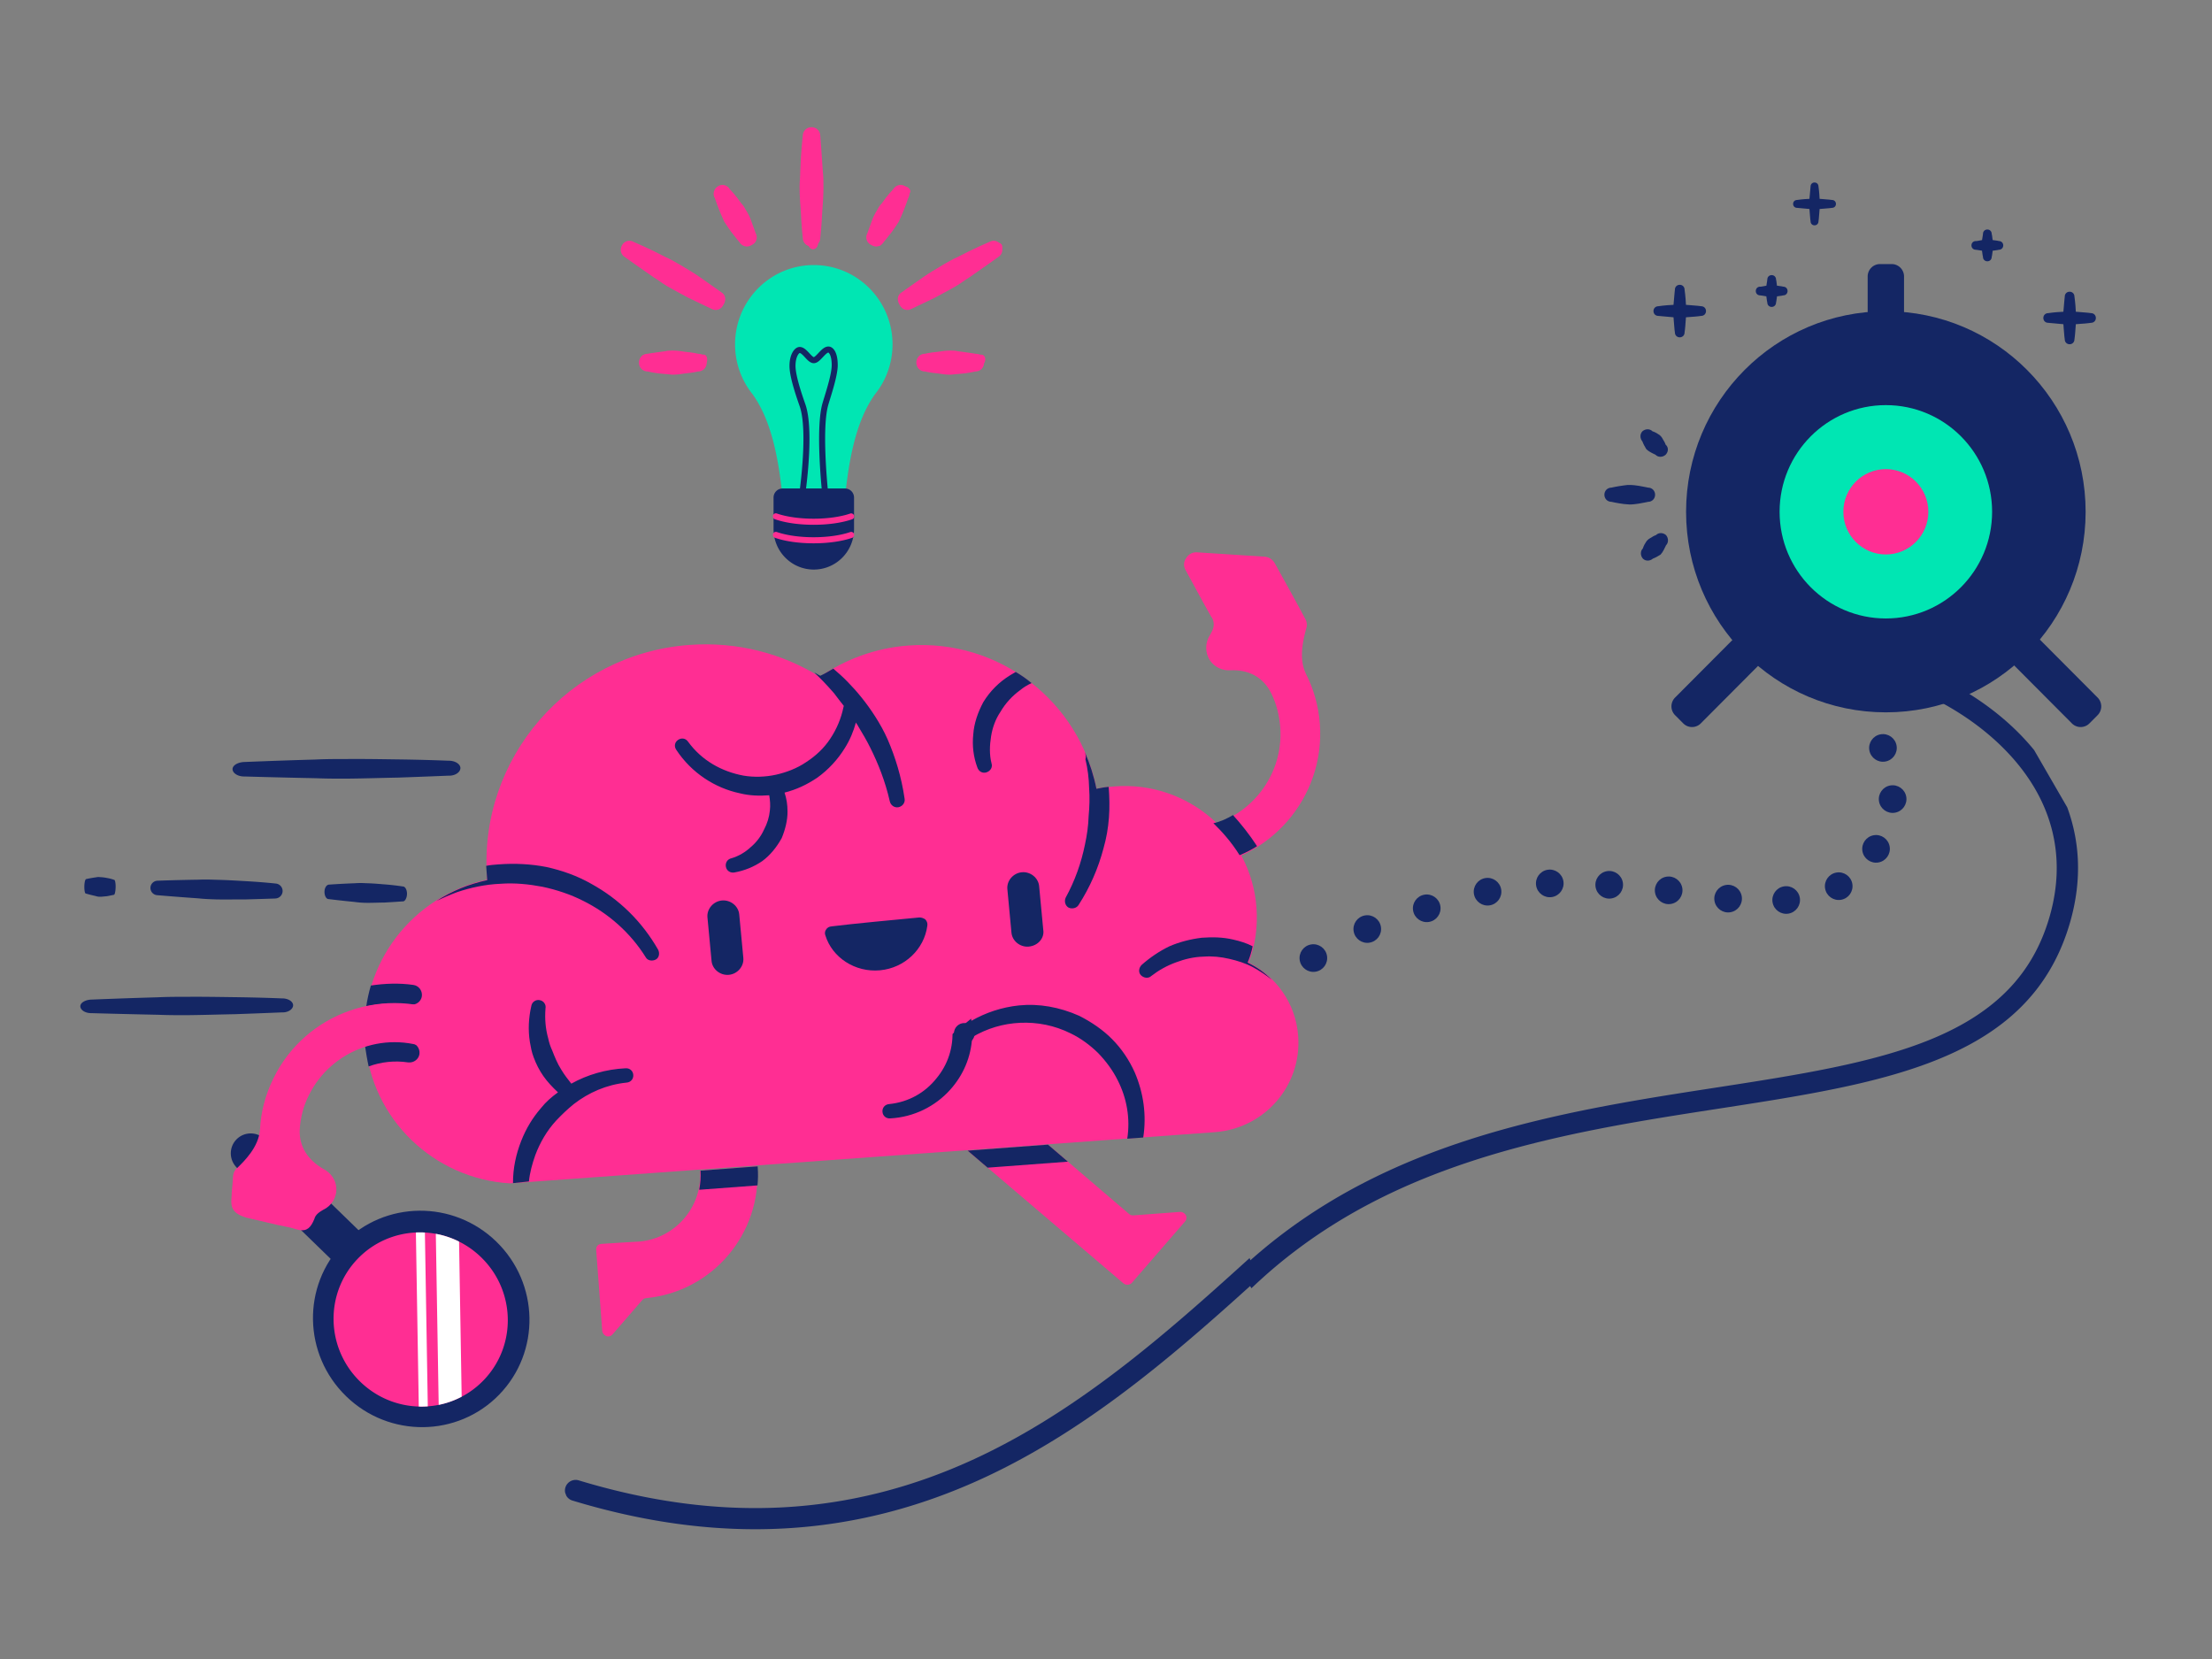 <svg xmlns="http://www.w3.org/2000/svg" viewBox="0 0 1600 1200" width="1600" height="1200"><rect x="0" y="0" width="1600" height="1200" fill="#808080" stroke="none"/><g transform="translate(188.0 784.0) rotate(134.164 78.0 132.5) scale(1.08 1.089)"><svg width="144.378" height="243.305" viewBox="0 0 144.378 243.305"><circle cx="72.189" cy="72.189" fill="#142664" r="72.189"/><path d="M72.189 243.305c-7.398 0-13.395-5.997-13.395-13.395v-96.946h26.79v96.946c0 7.398-5.997 13.395-13.395 13.395z" fill="#142664"/><path d="M130.804 72.189c0 32.09-26.01 58.1-58.1 58.1-15.28 0-29.18-5.9-39.55-15.56a53.322 53.322 0 0 1-4.19-4.31c-1.61-1.83-3.1-3.77-4.47-5.8a57.287 57.287 0 0 1-7.12-14.67c-1.8-5.6-2.77-11.56-2.77-17.76 0-32.09 26.01-58.1 58.1-58.1 6.28 0 12.32.99 17.98 2.84 5.25 1.7 10.17 4.13 14.64 7.17 2.03 1.38 3.96 2.89 5.79 4.51a53.27 53.27 0 0 1 4.3 4.2c9.56 10.35 15.39 24.18 15.39 39.38z" fill="#ff2e93"/><g fill="#fff"><path d="m105.324 24.099-80.83 80.52a57.287 57.287 0 0 1-7.12-14.67l73.31-73.02c5.25 1.7 10.17 4.13 14.64 7.17zm10.09 8.71-82.26 81.92a53.322 53.322 0 0 1-4.19-4.31l82.15-81.81a53.27 53.27 0 0 1 4.3 4.2z"/></g></svg></g><g transform="translate(155.0 423.0) rotate(-4.279 405.5 267.0) scale(3.734 3.709)"><svg width="217.195" height="143.956" viewBox="0 0 217.195 143.956"><path d="M54.095 112.752c-14.6-2-25.9-14.5-25.9-29.7s11.3-27.7 25.9-29.7v-.3c0-23.4 19-42.4 42.4-42.4 9.3 0 17.9 3 24.8 8.1 5.1-3 11.1-4.8 17.5-4.8 17.7 0 32.3 13.4 34.3 30.6 1.2-.2 2.3-.2 3.6-.2 14.1 0 25.6 11.5 25.6 25.6 0 3.8-.8 7.4-2.3 10.6 5.1 3.1 8.5 8.6 8.5 15 0 9.7-7.8 17.5-17.5 17.5z" fill="#ff2e93"/><g fill="#142664"><path d="M171.395 37.252c.8 2.3 1.4 4.8 1.7 7.3.8-.1 1.6-.2 2.4-.2 0 2-.1 4-.4 6s-.8 4-1.5 5.9c-1.3 3.8-3.2 7.4-5.6 10.6-.4.6-1.3.8-2 .4-.6-.4-.8-1.3-.4-2 2-3.1 3.5-6.5 4.5-10.1.5-1.7.9-3.5 1.1-5.4.3-1.8.5-3.6.5-5.5.1-1.9 0-3.8-.3-5.6.2-.501.1-.9 0-1.4zm32.8 47c-1-1-2.2-1.9-3.4-2.7-1.4-.9-2.9-1.5-4.5-2s-3.2-.8-4.9-.8c-1.9-.1-3.7.2-5.4.7-1.8.5-3.5 1.3-5 2.3-.6.5-1.5.3-2-.3s-.3-1.5.3-2c1.7-1.3 3.6-2.4 5.6-3.2 2-.7 4.2-1.1 6.4-1.2 2.1 0 4.1.2 6 .8 1.3.4 2.6.9 3.7 1.6-.3 1.1-.7 2.1-1.2 3.1 1.7.999 3.2 2.2 4.4 3.7zm-150.1-33.601c.8-.1 1.6-.1 2.4-.1 3.2 0 6.3.4 9.2 1.2 3 .9 5.9 2.2 8.4 3.9 5.2 3.4 9.3 8.1 12 13.8.3.7.1 1.6-.6 1.9s-1.6.1-1.9-.6c-2.6-5-6.6-9.1-11.3-11.9-2.3-1.4-4.9-2.5-7.6-3.3-2.6-.7-5.3-1.2-8.1-1.2-2.9-.1-5.8.3-8.5 1-1.4.4-2.8.9-4.1 1.4 3.1-1.7 6.5-2.8 10.1-3.3v-2.8zm42 33.3c2-1.1 4.3-1.1 6.3-.5s3.7 1.9 4.8 3.8 1.4 4 1 6c-.5 2.1-1.7 4-3.6 5.2-.7.4-.9 1.3-.5 1.9.4.7 1.3.9 1.9.5 2.8-1.5 4.7-3.9 5.5-6.7.9-2.9.5-6-1-8.9-1.7-2.8-4.3-4.6-7.2-5.3-2.8-.7-6-.3-8.6 1.4-.7.4-.9 1.3-.5 1.9.4.9 1.2 1.101 1.9.7zm27.9-66.599c.8.8 1.7 1.7 2.6 2.8 1.6 1.9 3.3 4.3 4.8 7.1.8 1.5 1.5 3 2.1 4.7 1.2 3.5 2.1 7.4 2.4 11.7.1.8-.5 1.5-1.3 1.6s-1.5-.5-1.6-1.3c-.6-4-1.7-7.5-3-10.7-.6-1.5-1.3-2.9-2-4.3-.1-.3-.3-.5-.4-.8-.6 1.7-1.4 3.3-2.5 4.8-1.5 2.1-3.5 4-5.8 5.4-2.1 1.2-4.2 2-6.5 2.4.3 1.2.4 2.4.3 3.7-.1 1.7-.7 3.5-1.5 5.1-1.1 1.7-2.5 3.2-4.1 4.2-1.7 1-3.6 1.6-5.5 1.8-.8.1-1.5-.4-1.6-1.2s.4-1.5 1.2-1.6c1.4-.3 2.8-1 3.9-1.9 1.1-.8 2.1-1.9 2.8-3.2.7-1.1 1.2-2.4 1.4-3.6.2-1 .2-2 .1-3-1.9 0-3.8-.2-5.6-.8-4.8-1.4-9.1-4.7-11.7-9.4-.4-.7-.2-1.5.5-1.9s1.5-.2 1.9.5c2.4 3.9 6.1 6.3 10.2 7.4 2 .5 4.2.6 6.3.3 2-.3 4.1-.9 6-2 2-1.1 3.7-2.5 5-4.2 1.4-1.8 2.4-3.8 3-5.9 0-.1.1-.2.1-.3-.6-.9-1.2-1.8-1.7-2.6-1.4-1.9-2.6-3.3-3.5-4.3.4.2.7.5 1.1.7.8-.3 1.6-.7 2.6-1.2zm35.2 3.299c1 .7 2 1.5 2.9 2.4-.8.3-1.6.7-2.3 1.2-1.6 1-3 2.3-4.1 3.9-1.1 1.4-1.8 3-2.2 4.7s-.6 3.5-.3 5.2c.2.8-.3 1.5-1.1 1.7s-1.5-.3-1.7-1.1c-.6-2.1-.7-4.3-.3-6.5.3-2.1 1.2-4.2 2.4-6.1 1.5-2.1 3.4-3.7 5.5-4.8l1.2-.6zm-104.5 92.101c.2-2.9 1-5.6 2.2-8.1 1.1-2.3 2.5-4.3 4.3-6.1 1-1.1 2.2-2 3.5-2.8-1-1.1-1.9-2.2-2.6-3.4s-1.2-2.4-1.6-3.8c-.3-1-.4-2-.5-3-.2-2.4.1-4.7.8-7 .2-.8 1-1.2 1.7-1 .8.2 1.2 1 1 1.7-.3 2-.3 3.9.1 5.9.1.8.3 1.6.6 2.4.4 1.3.8 2.6 1.5 3.9.5 1 1.1 1.9 1.7 2.8 3.2-1.5 6.9-2.3 10.7-2.2.8 0 1.4.6 1.4 1.4s-.6 1.4-1.4 1.4c-3.9.1-7.5 1.4-10.5 3.4-1.3.9-2.5 1.9-3.7 3-1.9 1.8-3.4 4-4.5 6.4-.7 1.6-1.3 3.3-1.6 5zm119.3.299c.9-3.9.5-7.9-1-11.5-.8-2-2-3.9-3.4-5.6-1.4-1.6-3.1-3.1-5-4.2-3-1.8-6.3-2.7-9.6-2.8s-6.5.6-9.5 2.1c-.5 3.9-2.3 7.3-5 9.9-3.1 3-7.4 4.8-12 4.7-.8 0-1.4-.6-1.4-1.4s.6-1.4 1.4-1.4c3.8-.1 7.1-1.7 9.5-4.3 2.4-2.5 3.8-5.8 3.8-9.5.1-3.7-1.4-7.1-3.8-9.5-2.4-2.5-5.8-4.2-9.5-4.3-.8 0-1.4-.6-1.4-1.4s.6-1.4 1.4-1.4c4.6-.1 8.9 1.7 12 4.6 2.9 2.8 4.7 6.6 5.1 10.8 2.9-1.4 6.1-2.2 9.4-2.3 3.9-.1 7.8.9 11.5 2.9 2.3 1.4 4.4 3.1 6 5 1.7 2 3 4.3 3.9 6.8 1.4 4.1 1.7 8.5.7 12.8z"/></g><path d="M102.095 113.252c-.1 12.9-10.4 23.5-23.3 23.8-.3 0-.6.1-.8.3l-6.3 6.3c-.3.3-.8.4-1.2.2s-.7-.6-.7-1.1v-15.8c0-.3.1-.6.3-.8s.5-.3.8-.3c2.3 0 7.1.1 7.4.1 7-.1 12.7-5.9 12.7-12.9h11.1zm56.5-.201 14.7 14.7c.2.2.5.3.8.3h9c.5 0 .9.3 1.1.7s.1.9-.2 1.2l-11.2 11.2c-.4.4-1.2.4-1.6 0l-28.2-28.1z" fill="#ff2e93"/><path d="M28.095 83.951c2.9-.7 5.9-.7 8.9 0 1 .2 1.7 1.2 1.5 2.3-.2 1-1.2 1.7-2.3 1.5-2.6-.6-5.2-.5-7.7.2-.2-1.4-.3-2.699-.4-4zm2-11.699c2.7-.2 5.5-.1 8.2.5 1 .2 1.7 1.2 1.5 2.3-.2 1-1.2 1.7-2.3 1.5-2.9-.6-5.8-.7-8.6-.3.3-1.301.7-2.701 1.2-4z" fill="#142664"/><path d="M200.695 23.451c-1.5 0-3-.8-3.8-2.2-.9-1.6-.7-3.6.4-5 .6-.9 1.2-1.9.6-3.3l-.1-.1c-1.6-3.4-3.2-7.1-4.3-9.5-.4-.8-.3-1.7.3-2.4.5-.7 1.4-1.1 2.3-.9 4.1.6 10.1 1.4 12.8 1.8.8.1 1.5.6 1.9 1.4 1 2.2 3.9 8.5 5.1 11.3.3.6.3 1.4 0 2-.6 1.8-1.9 5.4-.7 8.6 1.3 3.1 2 6.5 2 10 0 14.4-11.7 26.1-26.1 26.1-2.1 0-3.8-1.7-3.8-3.8s1.7-3.8 3.8-3.8c10.2 0 18.4-8.3 18.4-18.4 0-2.3-.4-4.6-1.2-6.6-1.3-3.399-4.1-5.1-7.6-5.2zm-200.5 87.2c.2-1.2.4-2.3.5-3.2.1-.7.4-1.3 1-1.7 1.4-1.2 4.4-3.7 4.9-7.1.4-3.3 1.5-6.6 3.3-9.7 7.2-12.5 23.2-16.7 35.6-9.5 1.8 1.1 2.5 3.4 1.4 5.2s-3.4 2.5-5.2 1.4c-8.8-5.1-20.1-2.1-25.2 6.7-1.2 2-1.9 4.2-2.2 6.3-.5 3.5 1.2 6.3 4 8.2 1.3.8 2.2 2.2 2.2 3.8 0 1.9-1.2 3.5-2.8 4.1-.8.4-1.6.8-1.9 1.7-.8 1.6-1.6 2.3-3.1 1.9l-.6-.2c-.7-.3-2-.7-3.5-1.1l-6-1.9c-2.5-1-2.8-2.2-2.5-4 0-.2.1-.5.1-.7v-.2z" fill="#ff2e93"/><path d="M90.595 116.651c.3-1.1.5-2.4.5-3.6h11.1v.2c0 1.2-.1 2.3-.3 3.5h-11.3zm108.5-65c1.4 1.8 2.9 4 4.2 6.4-1.1.6-2.3 1.1-3.5 1.5-1.4-2.7-3.1-4.9-4.6-6.6 1.4-.199 2.7-.699 3.9-1.3zm-36.9 65h-15.6l-3.6-3.6h15.6z" fill="#142664"/></svg></g><g transform="translate(497.0 707.0) rotate(-44.702 49.5 46.5) scale(5.841 5.962)"><svg width="16.95" height="15.6" viewBox="0 0 16.95 15.6"><path d="M11.825 1.9c-.7-1.2-2-1.9-3.4-1.9s-2.7.7-3.4 1.9c-1.4 2.4-3.1 5.3-4.5 7.8-.7 1.2-.7 2.7 0 3.9s2 2 3.4 2h9.1c1.4 0 2.7-.8 3.4-2s.7-2.7 0-3.9c-1.5-2.5-3.2-5.4-4.6-7.8z" fill="#ff2e93"/></svg></g><g transform="translate(627.0 667.0) rotate(80.783 49.5 46.5) scale(5.841 5.962)"><svg width="16.95" height="15.6" viewBox="0 0 16.95 15.6"><path d="M11.825 1.9c-.7-1.2-2-1.9-3.4-1.9s-2.7.7-3.4 1.9c-1.4 2.4-3.1 5.3-4.5 7.8-.7 1.2-.7 2.7 0 3.9s2 2 3.4 2h9.1c1.4 0 2.7-.8 3.4-2s.7-2.7 0-3.9c-1.5-2.5-3.2-5.4-4.6-7.8z" fill="#ff2e93"/></svg></g><g transform="translate(513.0 641.0) rotate(-5.379 120.5 30.5) scale(4.81 4.656)"><svg width="50.106" height="13.1" viewBox="0 0 50.106 13.1"><g fill="#142664"><path d="M2.4 11.6C1.1 11.6 0 10.5 0 9.2V2.4C0 1.1 1.1 0 2.4 0s2.4 1.1 2.4 2.4v6.8c0 1.3-1.1 2.4-2.4 2.4zm45.3 0c-1.3 0-2.4-1.1-2.4-2.4V2.4c0-1.3 1.1-2.4 2.4-2.4s2.4 1.1 2.4 2.4v6.8c.1 1.3-1 2.4-2.4 2.4zm-16-6.1c.3 0 .7.2.9.4.2.3.3.6.2 1-.8 3.6-4 6.2-7.7 6.2-3.8 0-7-2.7-7.7-6.2-.1-.3 0-.7.2-.9.2-.3.5-.4.9-.4 2.9-.1 10.2-.1 13.2-.1z"/></g></svg></g><g transform="translate(690.0 740.0) rotate(12.271 7.5 7.5) scale(0.708 0.708)"><svg width="21.2" height="21.2" viewBox="0 0 21.2 21.2"><circle cx="10.6" cy="10.6" fill="#142664" r="10.6"/><circle cx="10.6" cy="10.6" fill="#142664" r="4"/></svg></g><g transform="translate(451.0 96.0) rotate(0.0 137.0 158.0) scale(2.178 2.194)"><svg width="125.794" height="144.021" viewBox="0 0 125.794 144.021"><path d="M89.342 69.777c0-14.44-11.706-26.146-26.146-26.146S37.049 55.337 37.049 69.777a26.032 26.032 0 0 0 5.858 16.488h-.005c6.179 8.596 8.529 20.779 9.928 33.854h20.732c1.399-13.075 3.749-25.257 9.928-33.854h-.005a26.037 26.037 0 0 0 5.857-16.488z" fill="#00e6b3"/><g fill="#ff2e93"><path d="M26.656 73.173s-2.098-.166-4.943-.348c-1.493-.032-3.215-.139-4.931-.146-.969.01-2.012.028-2.974.138-3.789.232-6.905.489-6.905.489-.673-.024-1.147.743-1.172 1.561-.018.919.544 1.567 1.143 1.6 0 0 3.147.249 6.887.43.975.092 1.944.082 2.987.064 1.715.006 3.425-.088 4.912-.157a77.286 77.286 0 0 0 4.973-.368c.673.025 1.147-.743 1.172-1.561.011-1.02-.557-1.77-1.149-1.702zm5.59-19.176s-3.043-1.989-7.192-4.648c-2.21-1.341-4.722-2.948-7.276-4.462-1.449-.844-3.013-1.746-4.504-2.497-5.766-3.133-10.542-5.653-10.542-5.653-.99-.613-2.088-.369-2.539.314-.494.775.015 1.828.89 2.383 0 0 4.565 2.983 10.048 6.429 1.407.936 2.856 1.78 4.42 2.682 2.554 1.514 5.15 2.936 7.402 4.185a231.402 231.402 0 0 0 7.601 4.057c.99.613 2.088.369 2.54-.314.536-.868.07-2.013-.848-2.476zm10.942-18.789s-.885-1.889-2.123-4.429c-.705-1.302-1.457-2.837-2.293-4.318-.484-.83-1.011-1.719-1.58-2.493-2.061-3.148-3.813-5.704-3.813-5.704-.309-.591-1.209-.62-1.931-.236-.807.439-1.095 1.244-.83 1.776 0 0 1.328 2.834 3.006 6.144.399.885.883 1.714 1.41 2.604.836 1.48 1.757 2.905 2.547 4.152 1.492 2.373 2.761 4.1 2.761 4.1.309.591 1.209.62 1.931.236.893-.496 1.265-1.356.915-1.832zm21.402 1.216s.166-3.652.348-8.605c.032-2.6.139-5.596.146-8.583-.01-1.686-.028-3.502-.138-5.177-.232-6.595-.489-12.02-.489-12.02C64.481.868 63.714.042 62.896 0c-.919-.031-1.567.947-1.6 1.989 0 0-.249 5.479-.43 11.988-.092 1.697-.082 3.384-.064 5.199-.006 2.986.088 5.962.157 8.55.121 4.919.368 8.657.368 8.657-.025 1.171.743 1.997 1.561 2.039 1.02.022 1.77-.967 1.702-1.998zm20.968.42s1.174-1.724 2.728-4.084c.761-1.27 1.699-2.699 2.546-4.174.467-.839.963-1.746 1.339-2.63 1.658-3.377 2.964-6.188 2.964-6.188.351-.567-.083-1.356-.781-1.782-.789-.47-1.629-.307-1.951.192 0 0-1.761 2.587-3.754 5.717-.558.794-1.025 1.633-1.521 2.54-.847 1.474-1.604 2.993-2.274 4.308-1.281 2.494-2.121 4.465-2.121 4.465-.351.567.083 1.356.781 1.782.882.516 1.812.398 2.044-.146zm9.75 20s3.212-1.702 7.546-4.048c2.243-1.286 4.864-2.708 7.424-4.211 1.439-.86 2.985-1.793 4.364-2.735 5.53-3.532 10.045-6.494 10.045-6.494 1.015-.571 1.333-1.649.953-2.375-.44-.807-1.607-.871-2.516-.373 0 0-4.818 2.554-10.485 5.687-1.5.779-2.939 1.639-4.485 2.572-2.56 1.503-5.06 3.089-7.242 4.456-4.151 2.59-7.227 4.692-7.227 4.692-1.015.57-1.333 1.649-.953 2.375.5.888 1.728 1.034 2.576.454zm3.91 19.635s2.098.166 4.943.348c1.493.032 3.215.139 4.931.146.969-.01 2.012-.028 2.974-.138 3.789-.232 6.905-.489 6.905-.489.672.024 1.147-.743 1.171-1.561.018-.919-.544-1.567-1.143-1.6 0 0-3.147-.249-6.887-.43-.975-.092-1.944-.082-2.987-.064-1.715-.006-3.425.088-4.912.157a77.286 77.286 0 0 0-4.973.368c-.673-.025-1.147.743-1.172 1.561-.01 1.021.558 1.77 1.15 1.702z"/></g><path d="M66.94 119.514h-7.495a1.001 1.001 0 0 1-.989-1.143c.028-.201 2.872-20.21.047-28.198l-.05-.139c-1.43-4.04-3.33-9.796-3.33-13.134 0-3.924 1.724-6.269 3.39-6.269 1.286 0 2.316 1.103 3.226 2.076.407.436 1.165 1.248 1.458 1.275.301-.038 1.076-.859 1.54-1.349.999-1.056 2.031-2.148 3.313-2.148 1.429 0 3.098 1.61 3.098 6.146 0 2.928-1.538 7.893-2.556 11.178-.297.958-.545 1.756-.685 2.286-2.123 8.044.006 28.11.027 28.312a1.003 1.003 0 0 1-.994 1.107zm-6.35-2h5.244c-.428-4.414-1.806-20.561.14-27.93.145-.548.4-1.375.708-2.367.922-2.978 2.466-7.961 2.466-10.586 0-3.193-.933-4.102-1.116-4.148-.402.001-1.303.955-1.842 1.524-.96 1.016-1.867 1.975-2.996 1.975-1.133 0-2.04-.971-2.917-1.91-.536-.574-1.347-1.441-1.764-1.441-.322.096-1.39 1.343-1.39 4.269 0 3.381 2.42 10.22 3.216 12.467l.049.14c2.617 7.397.782 23.533.202 28.007z" fill="#142664"/><path d="M63.196 144.021c-7.382 0-13.366-5.984-13.366-13.366V120.29a3 3 0 0 1 3-3h20.732a3 3 0 0 1 3 3v10.366c0 7.381-5.984 13.365-13.366 13.365z" fill="#142664"/><path d="M63.135 129.255c-4.896 0-9.466-.651-12.865-1.834a.999.999 0 1 1 .656-1.889c3.148 1.095 7.599 1.723 12.209 1.723 4.58 0 9.01-.621 12.153-1.704a1 1 0 0 1 .651 1.891c-3.394 1.169-7.941 1.813-12.804 1.813zm0 6.109c-4.896 0-9.465-.651-12.865-1.834a1 1 0 0 1 .656-1.889c3.148 1.095 7.599 1.723 12.209 1.723 4.581 0 9.011-.621 12.152-1.704a1 1 0 1 1 .652 1.891c-3.392 1.169-7.94 1.813-12.804 1.813z" fill="#ff2e93"/></svg></g><g transform="translate(1209.0 191.0) rotate(0.0 155.5 167.5) scale(1.281 1.286)"><svg width="242.688" height="260.409" viewBox="0 0 242.688 260.409"><g fill="#142664"><path d="m6.672 258.359-4.622-4.622a7 7 0 0 1 0-9.9l103.514-103.514a6.999 6.999 0 0 1 9.899 0l4.622 4.622a6.999 6.999 0 0 1 0 9.899L16.571 258.359a7 7 0 0 1-9.899 0z"/><path d="m236.016 258.359 4.622-4.622a7 7 0 0 0 0-9.9L137.124 140.324a6.999 6.999 0 0 0-9.899 0l-4.622 4.622a6.999 6.999 0 0 0 0 9.899l103.514 103.514a7 7 0 0 0 9.899 0zM117.8 137.39h6.536a7 7 0 0 0 7-7V7a7 7 0 0 0-7-7H117.8a7 7 0 0 0-7 7v123.39a7 7 0 0 0 7 7z"/><circle cx="121.068" cy="139.341" r="112.803"/></g><circle cx="121.068" cy="139.341" fill="#00e6b3" r="60"/><circle cx="121.068" cy="139.341" fill="#ff2e93" r="24"/></svg></g><g transform="translate(682.0 626.0) rotate(-30.039 428.5 144.5) translate(170.0 0.0) scale(1.713 1.705)"><svg width="399.871" height="169.459" viewBox="99.238 0 399.871 169.459"><path d="M416.475 169.459c-32.227.003-68.646-14.237-108.304-29.74-42.658-16.675-91.008-35.575-141.59-38.937-57.711-3.836-109.821 13.18-159.303 52.02a4.5 4.5 0 1 1-5.556-7.079c51.307-40.273 105.431-57.907 165.456-53.921 51.968 3.455 101.005 22.623 144.27 39.535 32.143 12.565 62.503 24.433 89.245 27.987 28.861 3.836 50.685-2.439 68.695-19.747 12.183-11.717 19.358-25.596 21.326-41.25 4.288-34.172-17.516-71.3-41.27-90.314a4.5 4.5 0 0 1 5.625-7.026c24.916 19.945 49.493 59.264 44.574 98.462-2.23 17.75-10.312 33.434-24.019 46.617-17.605 16.918-37.427 23.391-59.149 23.393z" fill="#142664"/></svg></g><g transform="translate(1297.0 132.0) rotate(0.0 15.5 15.5) scale(2.039 2.039)"><svg width="15.2" height="15.2" viewBox="0 0 15.2 15.2"><path d="M5.8 5.8c.2-2.5.4-4.4.4-4.4C6.2.6 6.8 0 7.6 0S9 .6 9 1.4c0 0 .3 2 .4 4.4.5 0 .9.1 1.3.1 1.8.1 3.1.3 3.1.3.8 0 1.4.6 1.4 1.4S14.6 9 13.8 9c0 0-1.3.2-3.1.3-.4 0-.8.1-1.3.1 0 .5-.1.9-.1 1.3-.1 1.8-.3 3.1-.3 3.1 0 .8-.6 1.4-1.4 1.4s-1.4-.6-1.4-1.4c0 0-.2-1.3-.3-3.1 0-.4-.1-.9-.1-1.3C3.4 9.2 1.4 9 1.4 9 .6 9 0 8.4 0 7.6s.6-1.4 1.4-1.4c0 0 1.9-.3 4.4-.4z" fill="#142664"/></svg></g><g transform="translate(1478.0 211.0) rotate(0.0 19.0 19.0) scale(2.5 2.5)"><svg width="15.2" height="15.2" viewBox="0 0 15.2 15.2"><path d="M5.8 5.8c.2-2.5.4-4.4.4-4.4C6.2.6 6.8 0 7.6 0S9 .6 9 1.4c0 0 .3 2 .4 4.4.5 0 .9.1 1.3.1 1.8.1 3.1.3 3.1.3.8 0 1.4.6 1.4 1.4S14.6 9 13.8 9c0 0-1.3.2-3.1.3-.4 0-.8.1-1.3.1 0 .5-.1.9-.1 1.3-.1 1.8-.3 3.1-.3 3.1 0 .8-.6 1.4-1.4 1.4s-1.4-.6-1.4-1.4c0 0-.2-1.3-.3-3.1 0-.4-.1-.9-.1-1.3C3.4 9.2 1.4 9 1.4 9 .6 9 0 8.4 0 7.6s.6-1.4 1.4-1.4c0 0 1.9-.3 4.4-.4z" fill="#142664"/></svg></g><g transform="translate(1196.0 206.0) rotate(0.0 19.0 19.0) scale(2.5 2.5)"><svg width="15.2" height="15.2" viewBox="0 0 15.2 15.2"><path d="M5.8 5.8c.2-2.5.4-4.4.4-4.4C6.2.6 6.8 0 7.6 0S9 .6 9 1.4c0 0 .3 2 .4 4.4.5 0 .9.1 1.3.1 1.8.1 3.1.3 3.1.3.8 0 1.4.6 1.4 1.4S14.6 9 13.8 9c0 0-1.3.2-3.1.3-.4 0-.8.1-1.3.1 0 .5-.1.9-.1 1.3-.1 1.8-.3 3.1-.3 3.1 0 .8-.6 1.4-1.4 1.4s-1.4-.6-1.4-1.4c0 0-.2-1.3-.3-3.1 0-.4-.1-.9-.1-1.3C3.4 9.2 1.4 9 1.4 9 .6 9 0 8.4 0 7.6s.6-1.4 1.4-1.4c0 0 1.9-.3 4.4-.4z" fill="#142664"/></svg></g><g transform="translate(1426.0 166.0) rotate(0.0 11.5 11.5) scale(2.255 2.255)"><svg width="10.2" height="10.2" viewBox="0 0 10.2 10.2"><path d="M3.4 3.4c.2-1.1.3-2 .3-2C3.7.6 4.3 0 5.1 0s1.4.6 1.4 1.4c0 0 .2.8.3 2h.1c1.1.1 1.9.3 1.9.3.8 0 1.4.6 1.4 1.4s-.6 1.4-1.4 1.4c0 0-.8.2-1.9.3h-.1v.1c-.1 1.1-.3 1.9-.3 1.9 0 .8-.6 1.4-1.4 1.4s-1.4-.6-1.4-1.4c0 0-.2-.8-.3-1.9v-.1c-1.1-.2-2-.3-2-.3C.6 6.5 0 5.9 0 5.1s.6-1.4 1.4-1.4c0 .1.8-.1 2-.3z" fill="#142664"/></svg></g><g transform="translate(1270.0 199.0) rotate(0.0 11.5 11.5) scale(2.255 2.255)"><svg width="10.2" height="10.2" viewBox="0 0 10.2 10.2"><path d="M3.4 3.4c.2-1.1.3-2 .3-2C3.7.6 4.3 0 5.1 0s1.4.6 1.4 1.4c0 0 .2.8.3 2h.1c1.1.1 1.9.3 1.9.3.8 0 1.4.6 1.4 1.4s-.6 1.4-1.4 1.4c0 0-.8.2-1.9.3h-.1v.1c-.1 1.1-.3 1.9-.3 1.9 0 .8-.6 1.4-1.4 1.4s-1.4-.6-1.4-1.4c0 0-.2-.8-.3-1.9v-.1c-1.1-.2-2-.3-2-.3C.6 6.5 0 5.9 0 5.1s.6-1.4 1.4-1.4c0 .1.8-.1 2-.3z" fill="#142664"/></svg></g><g transform="translate(449.0 92.0) rotate(0.0 138.0 89.5) scale(4.539 4.59)"><svg width="60.808" height="39" viewBox="0 0 60.808 39"><g fill="#ff2e93"><path d="M31.804 17.4s.2-1.7.3-4c.1-1.2.2-2.6.2-4 0-.8 0-1.6-.1-2.4-.2-3.1-.4-5.6-.4-5.6 0-.8-.6-1.4-1.4-1.4s-1.4.6-1.4 1.4c0 0-.3 2.5-.4 5.6 0 .8-.1 1.6-.1 2.4 0 1.4.1 2.8.2 4 .1 2.3.3 4 .3 4 0 .8.6 1.4 1.4 1.4s1.4-.6 1.4-1.4zm-15.8 8.6s-1.4-1-3.3-2.3c-1-.7-2.2-1.4-3.4-2.1-.7-.4-1.4-.8-2.1-1.1-2.7-1.4-5.1-2.4-5.1-2.4-.7-.4-1.5-.2-1.9.5s-.2 1.5.5 1.9c0 0 2.1 1.5 4.6 3.2.7.4 1.3.9 2 1.3 1.2.7 2.4 1.3 3.5 1.9 2.1 1 3.6 1.7 3.6 1.7.7.4 1.5.2 1.9-.5.6-.9.4-1.7-.3-2.1zm5.5-9.3s-.3-.8-.7-1.9c-.2-.6-.5-1.2-.9-1.8-.2-.4-.4-.7-.7-1-.9-1.3-1.8-2.2-1.8-2.2-.4-.7-1.3-.9-1.9-.5-.7.4-.9 1.3-.5 1.9 0 0 .4 1.2 1 2.6.2.4.3.7.5 1.1.4.6.8 1.2 1.1 1.6.7.9 1.3 1.6 1.3 1.6.4.7 1.3.9 1.9.5.8-.3 1.1-1.2.7-1.9zm-9.2 19s-.8-.2-2-.3c-.6-.1-1.3-.2-2-.2-.4 0-.8 0-1.2.1-1.6.2-2.8.4-2.8.4-.8 0-1.4.6-1.4 1.4s.6 1.4 1.4 1.4c0 0 1.2.3 2.8.4.4 0 .8.1 1.2.1.7 0 1.4-.1 2-.2 1.2-.1 2-.3 2-.3.8 0 1.4-.6 1.4-1.4s-.6-1.4-1.4-1.4zm32.2-7.6c.4.7 1.2.9 1.9.5 0 0 1.5-.7 3.6-1.7 1.1-.6 2.3-1.2 3.5-1.9.7-.4 1.3-.9 2-1.3 2.5-1.7 4.6-3.2 4.6-3.2.7-.4.9-1.2.5-1.9s-1.2-.9-1.9-.5c0 0-2.4 1-5.1 2.4-.7.3-1.4.7-2.1 1.1-1.2.7-2.4 1.4-3.4 2.1-1.9 1.3-3.3 2.3-3.3 2.3-.7.4-.9 1.2-.3 2.1zm-5.2-11.4c-.4.7-.1 1.6.7 1.9.6.4 1.5.2 1.9-.5 0 0 .6-.7 1.3-1.6.3-.4.7-1 1.1-1.6.2-.4.3-.7.5-1.1.6-1.4 1-2.6 1-2.6.4-.6.2-1.5-.5-1.9-.6-.4-1.5-.2-1.9.5 0 0-.9.9-1.8 2.2-.3.3-.5.6-.7 1-.4.6-.7 1.2-.9 1.8-.4 1.1-.7 1.9-.7 1.9zm7.8 20.4c0 .8.6 1.4 1.4 1.4 0 0 .8.2 2 .3.6.1 1.3.2 2 .2.4 0 .8-.1 1.2-.1 1.6-.1 2.8-.4 2.8-.4.8 0 1.4-.6 1.4-1.4s-.6-1.4-1.4-1.4c0 0-1.2-.2-2.8-.4-.4-.1-.8-.1-1.2-.1-.7 0-1.4.1-2 .2-1.2.1-2 .3-2 .3-.8 0-1.4.6-1.4 1.4z"/></g></svg></g><g transform="translate(1136.0 335.0) rotate(-90 47.5 23.0) scale(3.209 3.162)"><svg width="29.6" height="14.55" viewBox="0 0 29.6 14.55"><g fill="#142664"><path d="M16.45 10s.2-.9.4-2.1c.1-.6.2-1.4.2-2.1 0-.4 0-.8-.1-1.3-.2-1.6-.5-2.9-.5-2.9 0-.9-.7-1.6-1.6-1.6s-1.6.7-1.6 1.6c0 0-.3 1.3-.5 2.9 0 .4-.1.8-.1 1.3 0 .7.1 1.4.2 2.1.2 1.2.4 2.1.4 2.1 0 .9.7 1.6 1.6 1.6s1.6-.7 1.6-1.6zm9.7 4s.4-.1 1-.5c.3-.2.6-.3.9-.6.2-.2.3-.3.4-.5.5-.7.7-1.4.7-1.4.6-.6.6-1.6 0-2.3-.6-.6-1.6-.6-2.3 0 0 0-.6.2-1.4.7-.2.1-.4.2-.5.4-.3.3-.4.6-.6.9l-.5 1c-.6.6-.6 1.6 0 2.3.7.7 1.7.7 2.3 0zm-20.4-2.2s-.1-.4-.5-1c-.2-.3-.3-.6-.6-.9-.2-.2-.3-.3-.5-.4-.7-.5-1.4-.7-1.4-.7-.6-.6-1.6-.6-2.3 0-.6.6-.6 1.6 0 2.3 0 0 .2.6.7 1.4.1.2.2.4.4.5.3.3.6.4.9.6l1 .5c.6.6 1.6.6 2.3 0 .6-.7.6-1.7 0-2.3z"/></g></svg></g><g transform="translate(1359.0 568.0) rotate(-9.638 10.0 10.0) scale(0.719 0.719)"><svg width="27.8" height="27.8" viewBox="0 0 27.8 27.8"><circle cx="13.9" cy="13.9" fill="#142664" r="13.9"/><circle cx="13.9" cy="13.9" fill="#142664" r="5.8"/></svg></g><g transform="translate(1347.0 604.0) rotate(-9.638 10.0 10.0) scale(0.719 0.719)"><svg width="27.8" height="27.8" viewBox="0 0 27.8 27.8"><circle cx="13.9" cy="13.9" fill="#142664" r="13.9"/><circle cx="13.9" cy="13.9" fill="#142664" r="5.8"/></svg></g><g transform="translate(1320.0 631.0) rotate(-9.638 10.0 10.0) scale(0.719 0.719)"><svg width="27.8" height="27.8" viewBox="0 0 27.8 27.8"><circle cx="13.9" cy="13.9" fill="#142664" r="13.9"/><circle cx="13.9" cy="13.9" fill="#142664" r="5.8"/></svg></g><g transform="translate(1282.0 641.0) rotate(-9.638 10.0 10.0) scale(0.719 0.719)"><svg width="27.8" height="27.8" viewBox="0 0 27.8 27.8"><circle cx="13.9" cy="13.9" fill="#142664" r="13.9"/><circle cx="13.9" cy="13.9" fill="#142664" r="5.8"/></svg></g><g transform="translate(1240.0 640.0) rotate(-9.638 10.0 10.0) scale(0.719 0.719)"><svg width="27.8" height="27.8" viewBox="0 0 27.8 27.8"><circle cx="13.9" cy="13.9" fill="#142664" r="13.9"/><circle cx="13.9" cy="13.9" fill="#142664" r="5.8"/></svg></g><g transform="translate(1197.0 634.0) rotate(-9.638 10.0 10.0) scale(0.719 0.719)"><svg width="27.8" height="27.8" viewBox="0 0 27.8 27.8"><circle cx="13.9" cy="13.9" fill="#142664" r="13.9"/><circle cx="13.9" cy="13.9" fill="#142664" r="5.8"/></svg></g><g transform="translate(1154.0 630.0) rotate(-9.638 10.0 10.0) scale(0.719 0.719)"><svg width="27.8" height="27.8" viewBox="0 0 27.8 27.8"><circle cx="13.9" cy="13.9" fill="#142664" r="13.9"/><circle cx="13.9" cy="13.9" fill="#142664" r="5.8"/></svg></g><g transform="translate(1111.0 629.0) rotate(-9.638 10.0 10.0) scale(0.719 0.719)"><svg width="27.8" height="27.8" viewBox="0 0 27.8 27.8"><circle cx="13.9" cy="13.9" fill="#142664" r="13.9"/><circle cx="13.9" cy="13.9" fill="#142664" r="5.8"/></svg></g><g transform="translate(1066.0 635.0) rotate(-9.638 10.0 10.0) scale(0.719 0.719)"><svg width="27.8" height="27.8" viewBox="0 0 27.8 27.8"><circle cx="13.9" cy="13.9" fill="#142664" r="13.9"/><circle cx="13.9" cy="13.9" fill="#142664" r="5.8"/></svg></g><g transform="translate(1022.0 647.0) rotate(-9.638 10.0 10.0) scale(0.719 0.719)"><svg width="27.8" height="27.8" viewBox="0 0 27.8 27.8"><circle cx="13.9" cy="13.9" fill="#142664" r="13.9"/><circle cx="13.9" cy="13.9" fill="#142664" r="5.8"/></svg></g><g transform="translate(979.0 662.0) rotate(-9.638 10.0 10.0) scale(0.719 0.719)"><svg width="27.8" height="27.8" viewBox="0 0 27.8 27.8"><circle cx="13.9" cy="13.9" fill="#142664" r="13.9"/><circle cx="13.9" cy="13.9" fill="#142664" r="5.8"/></svg></g><g transform="translate(1352.0 531.0) rotate(-9.638 10.0 10.0) scale(0.719 0.719)"><svg width="27.8" height="27.8" viewBox="0 0 27.8 27.8"><circle cx="13.9" cy="13.9" fill="#142664" r="13.9"/><circle cx="13.9" cy="13.9" fill="#142664" r="5.8"/></svg></g><g transform="translate(940.0 683.0) rotate(-9.638 10.0 10.0) scale(0.719 0.719)"><svg width="27.8" height="27.8" viewBox="0 0 27.8 27.8"><circle cx="13.9" cy="13.9" fill="#142664" r="13.9"/><circle cx="13.9" cy="13.9" fill="#142664" r="5.8"/></svg></g><g transform="translate(61.0 751.0) rotate(0.0 136.0 -101.0) translate(0.0 -59.0) scale(3.339 -3.313)"><svg width="81.469" height="43.166" viewBox="0 17.81 81.469 43.166"><g fill="#142664"><path d="M68.933 29.883s-1.7-.127-4.011-.256c-1.21 0-2.607-.08-4-.054a19.188 19.188 0 0 0-2.405.194c-3.063.3-5.58.617-5.58.617-.546-.012-.912.764-.913 1.582.006.919.476 1.556.962 1.578 0 0 2.554.191 5.587.3a17.572 17.572 0 0 0 2.42.009c1.389-.026 2.771-.153 3.974-.249 2.285-.174 4.019-.461 4.019-.461.545.012.912-.765.912-1.583-.01-1.017-.487-1.76-.965-1.677zm9.978 27.452s-4.691-.2-11.051-.426c-3.34-.056-7.189-.19-11.025-.224-2.166-.005-4.5 0-6.652.092-8.474.172-15.444.379-15.444.379-1.5-.035-2.571.726-2.631 1.543-.046.918 1.206 1.575 2.544 1.618 0 0 7.036.3 15.4.539 2.179.107 4.346.112 6.678.111 3.836.033 7.659-.035 10.985-.08 6.321-.077 11.124-.29 11.124-.29 1.5.035 2.571-.725 2.631-1.543.03-1.019-1.234-1.778-2.559-1.719zm-37.49-26.819s-2.726-.1-6.42-.2c-1.938.013-4.174-.043-6.4 0-1.257.038-2.609.087-3.855.227-4.909.344-8.946.694-8.946.694a1.583 1.583 0 0 0 .036 3.161s4.088.155 8.943.225c1.267.062 2.523.024 3.876-.025 2.225-.045 4.44-.191 6.368-.3 3.663-.206 6.442-.517 6.442-.517a1.636 1.636 0 0 0-.045-3.262zM59.369.012s-4.095 0-9.645.031c-2.911.082-6.27.107-9.613.232-1.887.084-3.919.182-5.79.366-7.373.522-13.434 1.017-13.434 1.017-1.312.028-2.207.831-2.222 1.65 0 .919 1.122 1.524 2.289 1.511 0 0 6.143.008 13.437-.1 1.9.017 3.79-.067 5.822-.165 3.342-.125 6.669-.35 9.564-.534 5.5-.337 9.676-.749 9.676-.749 1.312-.027 2.207-.83 2.222-1.649a1.961 1.961 0 0 0-2.306-1.61zm-52.98 31.31s-.648-.151-1.526-.313c-.46-.022-.991-.117-1.518-.111a2.832 2.832 0 0 0-.911.159c-1.158.258-2.109.537-2.109.537-.208-.02-.336.751-.324 1.569.015.918.2 1.563.387 1.591 0 0 .973.227 2.126.382a2.568 2.568 0 0 0 .919.043 9.418 9.418 0 0 0 1.505-.192 8.023 8.023 0 0 0 1.519-.4c.207.02.335-.751.324-1.568-.02-1.019-.212-1.769-.392-1.697z"/></g></svg></g><g transform="translate(-42.0 910.0) rotate(0.0 127.0 -94.5) translate(0.0 -151.0) scale(3.118 -3.1)"><svg width="81.469" height="12.26" viewBox="0 48.716 81.469 12.26"><g fill="#142664"><path d="M68.933 29.883s-1.7-.127-4.011-.256c-1.21 0-2.607-.08-4-.054a19.188 19.188 0 0 0-2.405.194c-3.063.3-5.58.617-5.58.617-.546-.012-.912.764-.913 1.582.006.919.476 1.556.962 1.578 0 0 2.554.191 5.587.3a17.572 17.572 0 0 0 2.42.009c1.389-.026 2.771-.153 3.974-.249 2.285-.174 4.019-.461 4.019-.461.545.012.912-.765.912-1.583-.01-1.017-.487-1.76-.965-1.677zm9.978 27.452s-4.691-.2-11.051-.426c-3.34-.056-7.189-.19-11.025-.224-2.166-.005-4.5 0-6.652.092-8.474.172-15.444.379-15.444.379-1.5-.035-2.571.726-2.631 1.543-.046.918 1.206 1.575 2.544 1.618 0 0 7.036.3 15.4.539 2.179.107 4.346.112 6.678.111 3.836.033 7.659-.035 10.985-.08 6.321-.077 11.124-.29 11.124-.29 1.5.035 2.571-.725 2.631-1.543.03-1.019-1.234-1.778-2.559-1.719zm-37.49-26.819s-2.726-.1-6.42-.2c-1.938.013-4.174-.043-6.4 0-1.257.038-2.609.087-3.855.227-4.909.344-8.946.694-8.946.694a1.583 1.583 0 0 0 .036 3.161s4.088.155 8.943.225c1.267.062 2.523.024 3.876-.025 2.225-.045 4.44-.191 6.368-.3 3.663-.206 6.442-.517 6.442-.517a1.636 1.636 0 0 0-.045-3.262zM59.369.012s-4.095 0-9.645.031c-2.911.082-6.27.107-9.613.232-1.887.084-3.919.182-5.79.366-7.373.522-13.434 1.017-13.434 1.017-1.312.028-2.207.831-2.222 1.65 0 .919 1.122 1.524 2.289 1.511 0 0 6.143.008 13.437-.1 1.9.017 3.79-.067 5.822-.165 3.342-.125 6.669-.35 9.564-.534 5.5-.337 9.676-.749 9.676-.749 1.312-.027 2.207-.83 2.222-1.649a1.961 1.961 0 0 0-2.306-1.61zm-52.98 31.31s-.648-.151-1.526-.313c-.46-.022-.991-.117-1.518-.111a2.832 2.832 0 0 0-.911.159c-1.158.258-2.109.537-2.109.537-.208-.02-.336.751-.324 1.569.015.918.2 1.563.387 1.591 0 0 .973.227 2.126.382a2.568 2.568 0 0 0 .919.043 9.418 9.418 0 0 0 1.505-.192 8.023 8.023 0 0 0 1.519-.4c.207.02.335-.751.324-1.568-.02-1.019-.212-1.769-.392-1.697z"/></g></svg></g><g transform="translate(420.0 1173.0) rotate(-21.012 428.0 -143.5) translate(0.0 -0.0) scale(1.711 -1.694)"><svg width="305.66" height="169.459" viewBox="0 0 305.66 169.459"><path d="M416.475 169.459c-32.227.003-68.646-14.237-108.304-29.74-42.658-16.675-91.008-35.575-141.59-38.937-57.711-3.836-109.821 13.18-159.303 52.02a4.5 4.5 0 1 1-5.556-7.079c51.307-40.273 105.431-57.907 165.456-53.921 51.968 3.455 101.005 22.623 144.27 39.535 32.143 12.565 62.503 24.433 89.245 27.987 28.861 3.836 50.685-2.439 68.695-19.747 12.183-11.717 19.358-25.596 21.326-41.25 4.288-34.172-17.516-71.3-41.27-90.314a4.5 4.5 0 0 1 5.625-7.026c24.916 19.945 49.493 59.264 44.574 98.462-2.23 17.75-10.312 33.434-24.019 46.617-17.605 16.918-37.427 23.391-59.149 23.393z" fill="#142664"/></svg></g></svg>
